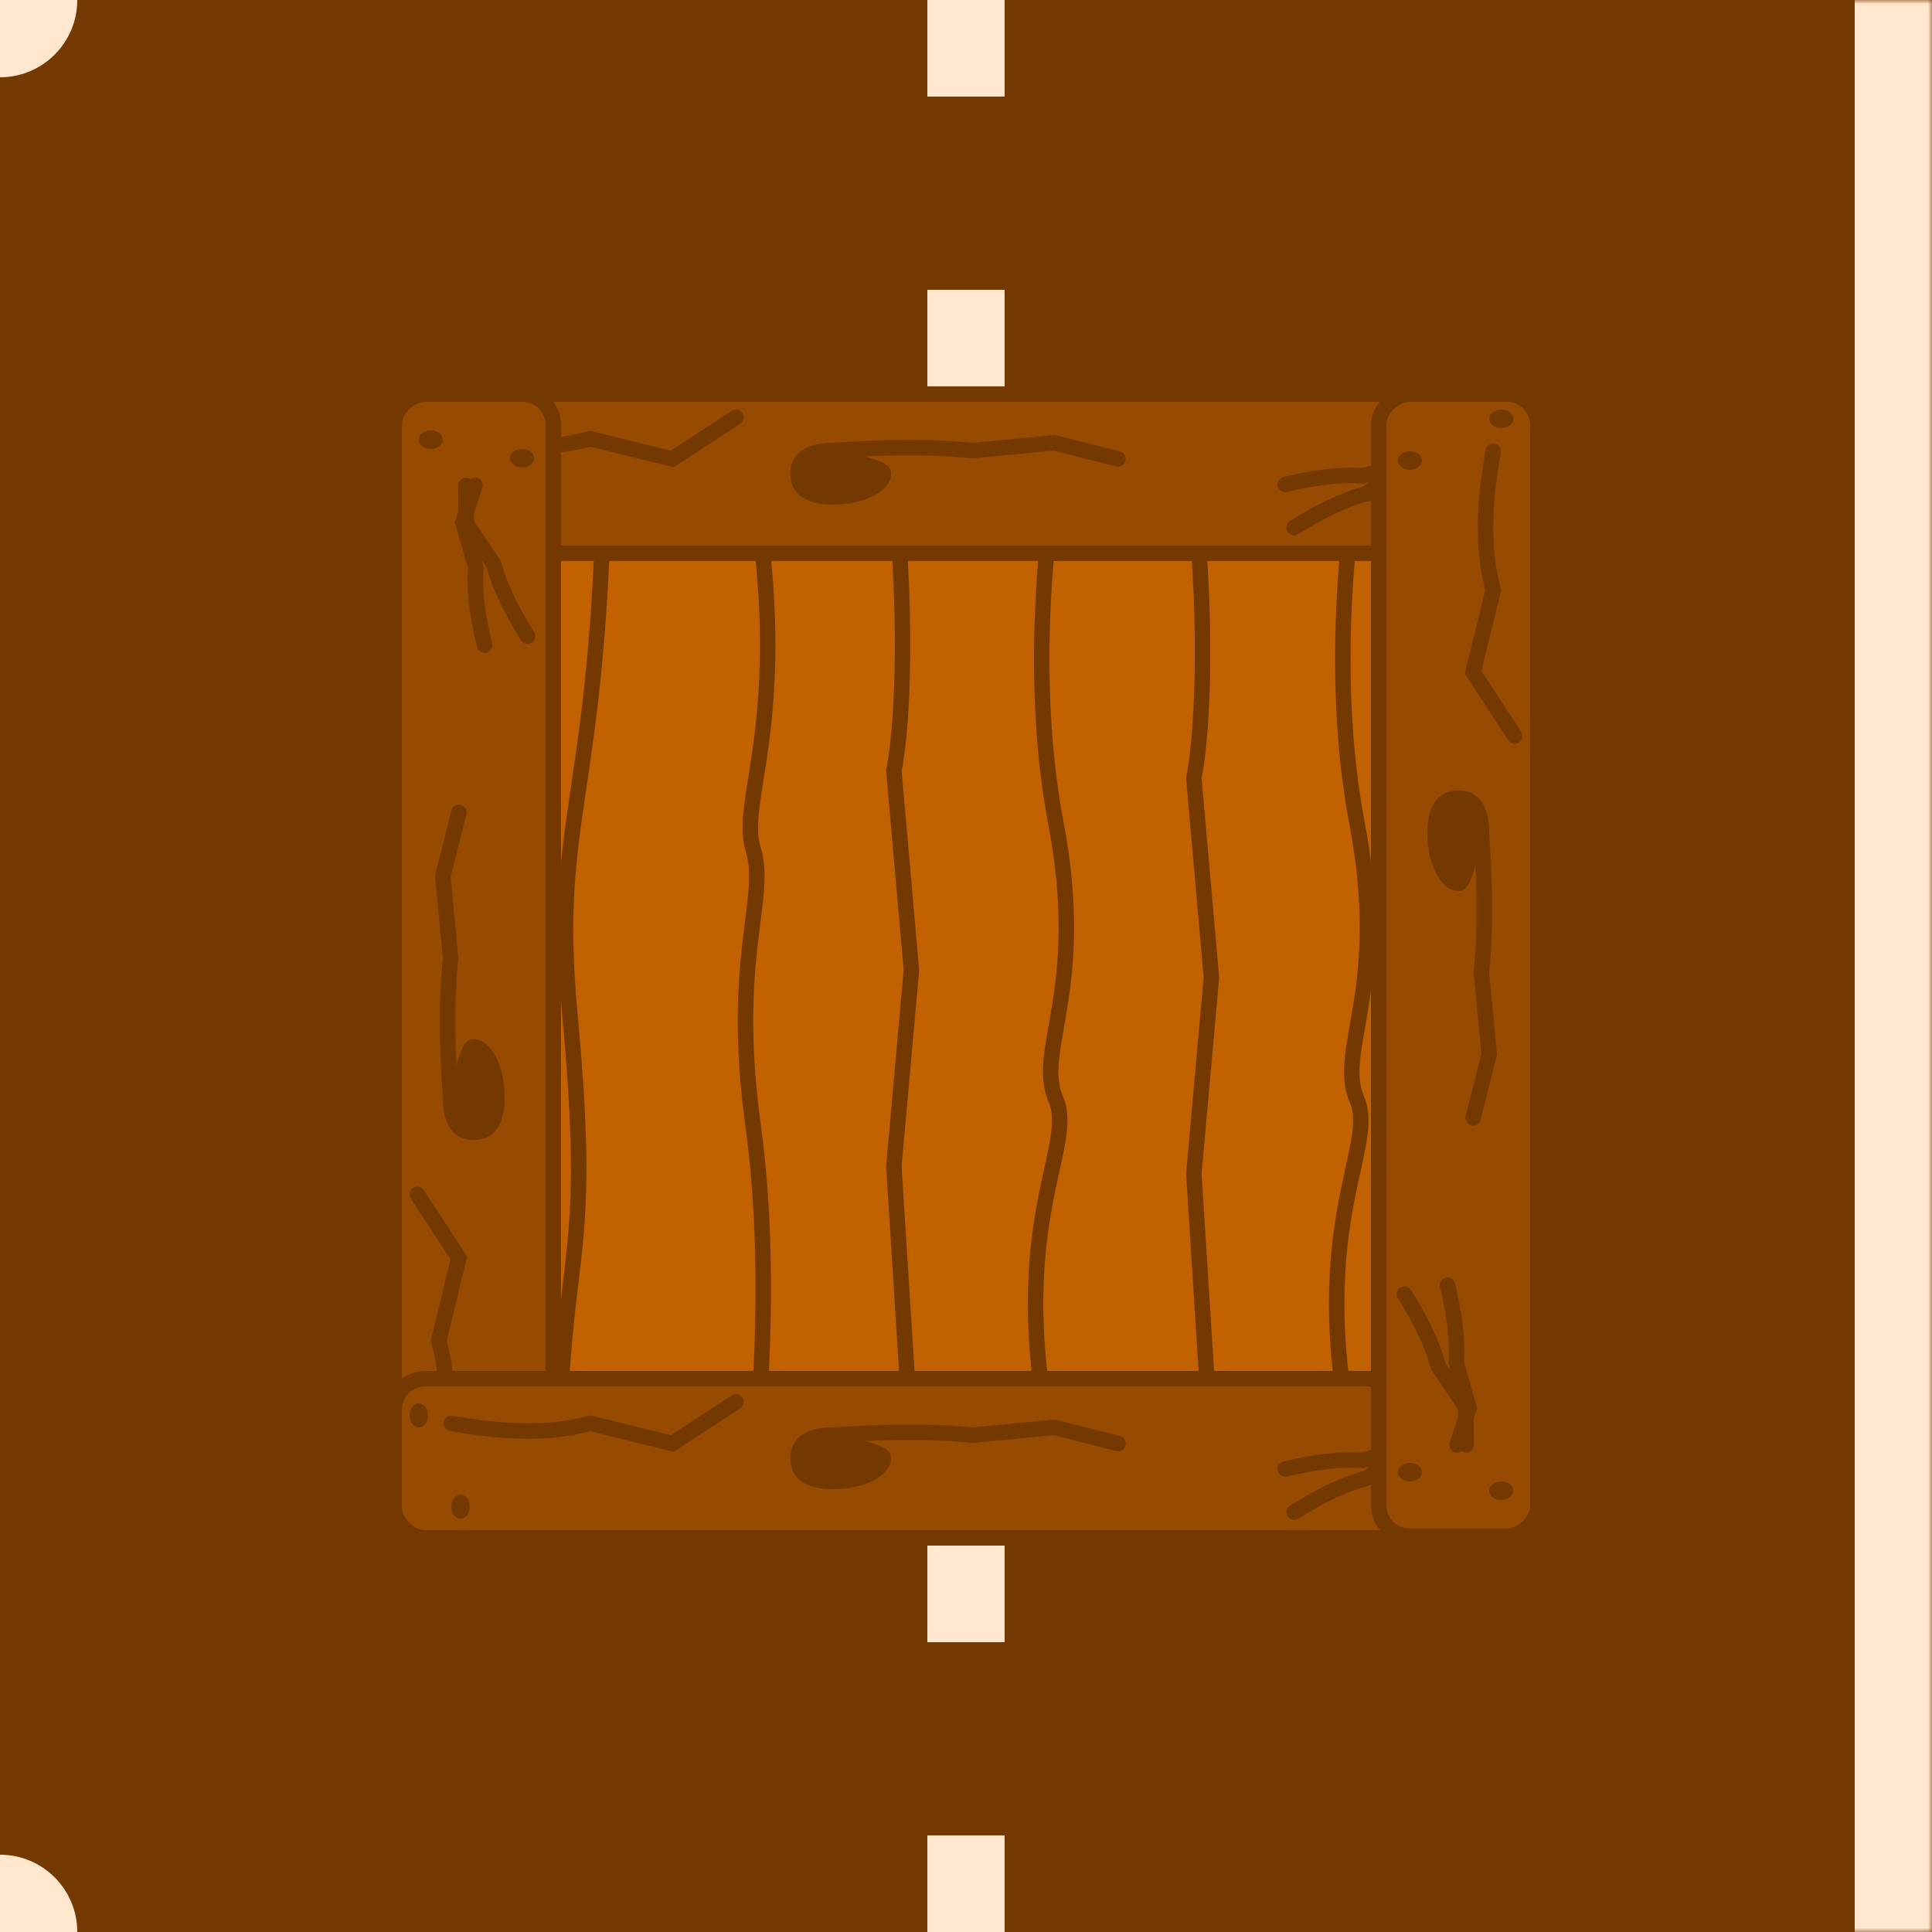 <svg width="250" height="250" viewBox="0 0 250 250" fill="none" xmlns="http://www.w3.org/2000/svg">
<mask id="path-1-inside-1_149_1046" fill="white">
<path d="M0 250H250V0H0L0 250Z"/>
</mask>
<path d="M0 250H250V0H0L0 250Z" fill="#733900"/>
<path d="M0 250H250H0ZM250 0H0H250ZM0 0L0 250L0 0ZM260 250V0H240V250H260Z" fill="#FFE6CD" mask="url(#path-1-inside-1_149_1046)"/>
<path fill-rule="evenodd" clip-rule="evenodd" d="M130 237.5V250H125H120V237.5H130ZM130 187.5V212.5H120V187.5H130ZM130 137.5V162.5H120V137.5H130ZM130 87.5V112.5H120V87.5H130ZM130 37.5V62.5H120V37.5H130ZM120 0L120 12.5H130V0H125H120Z" fill="#FFE6CD"/>
<path fill-rule="evenodd" clip-rule="evenodd" d="M0 0L10 0C10 5.523 5.523 10 0 10L0 0Z" fill="#FFE6CD"/>
<path fill-rule="evenodd" clip-rule="evenodd" d="M0 250L0 240C5.523 240 10 244.477 10 250H0Z" fill="#FFE6CD"/>
<rect x="57.37" y="58.28" width="134.504" height="134.504" rx="4" fill="#C16100" stroke="#733900" stroke-width="2"/>
<path d="M78.167 61.457C77.499 103.403 71.35 105.503 73.731 131.08C76.112 156.657 74.254 159.967 73.029 173.571C72.049 184.454 72.841 188.877 73.36 189.728" stroke="#733900" stroke-width="2" stroke-linecap="round"/>
<path d="M97.448 62.467C102.567 93.044 95.458 103.418 97.448 109.834C99.439 116.249 94.462 123.894 97.448 145.598C99.837 162.961 98.444 182.135 97.448 189.552" stroke="#733900" stroke-width="2" stroke-linecap="round"/>
<path d="M175.59 189.69C168.496 159.081 178.349 148.695 175.59 142.273C172.832 135.85 179.729 128.198 175.59 106.47C172.28 89.088 174.211 69.893 175.59 62.468" stroke="#733900" stroke-width="2" stroke-linecap="round"/>
<path d="M136.628 189.69C129.534 159.081 139.387 148.695 136.628 142.273C133.87 135.85 140.767 128.198 136.628 106.47C133.318 89.088 135.249 69.893 136.628 62.468" stroke="#733900" stroke-width="2" stroke-linecap="round"/>
<path d="M115.664 62.605C117.712 82.48 116.517 95.638 115.664 99.734L117.939 125.533L115.664 150.923L117.939 186.823" stroke="#733900" stroke-width="2" stroke-linecap="round"/>
<path d="M154.483 63.56C156.531 83.435 155.337 96.594 154.483 100.689L156.758 126.488L154.483 151.878L156.758 187.778" stroke="#733900" stroke-width="2" stroke-linecap="round"/>
<rect x="51" y="51" width="147.785" height="20.596" rx="4" fill="#964B00" stroke="#733900" stroke-width="2"/>
<path d="M58.388 56.776C68.453 58.584 73.416 57.529 76.362 56.776L86.997 59.383L95.235 53.995" stroke="#733900" stroke-width="2" stroke-linecap="round"/>
<path d="M107.818 58.309C117.884 57.609 122.847 58.018 125.793 58.309L136.427 57.3L144.665 59.386" stroke="#733900" stroke-width="2" stroke-linecap="round"/>
<path d="M167.456 68.266C172.466 65.162 175.179 64.33 176.805 63.882L182.011 60.353L186.969 60.278" stroke="#733900" stroke-width="2" stroke-linecap="round"/>
<path d="M166.317 62.688C171.88 61.364 174.685 61.46 176.354 61.567L182.209 59.899L186.981 61.461" stroke="#733900" stroke-width="2" stroke-linecap="round"/>
<path d="M115.305 61.298C115.305 63.506 111.952 65.296 107.815 65.296C103.679 65.296 102.273 63.506 102.273 61.298C102.273 59.091 103.679 57.301 107.815 57.301C110.512 59.387 115.305 59.091 115.305 61.298Z" fill="#733900"/>
<ellipse cx="192.896" cy="55.735" rx="1.198" ry="1.564" fill="#733900"/>
<ellipse cx="59.586" cy="67.555" rx="1.198" ry="1.564" fill="#733900"/>
<ellipse cx="54.195" cy="55.735" rx="1.198" ry="1.564" fill="#733900"/>
<ellipse cx="190.498" cy="67.555" rx="1.198" ry="1.564" fill="#733900"/>
<rect x="51" y="198.785" width="147.785" height="20.596" rx="4" transform="rotate(-90 51 198.785)" fill="#964B00" stroke="#733900" stroke-width="2"/>
<path d="M56.776 191.397C58.584 181.332 57.529 176.369 56.776 173.423L59.383 162.789L53.995 154.55" stroke="#733900" stroke-width="2" stroke-linecap="round"/>
<path d="M58.309 141.967C57.609 131.901 58.018 126.938 58.309 123.993L57.3 113.358L59.386 105.12" stroke="#733900" stroke-width="2" stroke-linecap="round"/>
<path d="M68.266 82.329C65.162 77.32 64.33 74.606 63.882 72.98L60.353 67.775L60.278 62.816" stroke="#733900" stroke-width="2" stroke-linecap="round"/>
<path d="M62.688 83.468C61.364 77.905 61.46 75.1 61.567 73.431L59.899 67.576L61.461 62.804" stroke="#733900" stroke-width="2" stroke-linecap="round"/>
<path d="M61.298 134.48C63.506 134.48 65.296 137.833 65.296 141.97C65.296 146.106 63.506 147.512 61.298 147.512C59.091 147.512 57.301 146.106 57.301 141.97C59.387 139.274 59.091 134.48 61.298 134.48Z" fill="#733900"/>
<ellipse cx="55.735" cy="56.89" rx="1.198" ry="1.564" transform="rotate(-90 55.735 56.89)" fill="#733900"/>
<ellipse cx="67.555" cy="190.199" rx="1.198" ry="1.564" transform="rotate(-90 67.555 190.199)" fill="#733900"/>
<ellipse cx="55.735" cy="195.59" rx="1.198" ry="1.564" transform="rotate(-90 55.735 195.59)" fill="#733900"/>
<ellipse cx="67.555" cy="59.287" rx="1.198" ry="1.564" transform="rotate(-90 67.555 59.287)" fill="#733900"/>
<rect x="51" y="178.403" width="147.785" height="20.596" rx="4" fill="#964B00" stroke="#733900" stroke-width="2"/>
<path d="M58.388 184.179C68.453 185.987 73.416 184.933 76.362 184.179L86.997 186.787L95.235 181.398" stroke="#733900" stroke-width="2" stroke-linecap="round"/>
<path d="M107.818 185.713C117.884 185.013 122.847 185.421 125.793 185.713L136.427 184.703L144.665 186.789" stroke="#733900" stroke-width="2" stroke-linecap="round"/>
<path d="M167.456 195.669C172.466 192.565 175.179 191.734 176.805 191.286L182.011 187.757L186.969 187.681" stroke="#733900" stroke-width="2" stroke-linecap="round"/>
<path d="M166.317 190.092C171.88 188.767 174.685 188.864 176.354 188.97L182.209 187.302L186.981 188.864" stroke="#733900" stroke-width="2" stroke-linecap="round"/>
<path d="M115.305 188.702C115.305 190.91 111.952 192.7 107.815 192.7C103.679 192.7 102.273 190.91 102.273 188.702C102.273 186.494 103.679 184.704 107.815 184.704C110.512 186.79 115.305 186.494 115.305 188.702Z" fill="#733900"/>
<ellipse cx="192.896" cy="183.139" rx="1.198" ry="1.564" fill="#733900"/>
<ellipse cx="59.586" cy="194.959" rx="1.198" ry="1.564" fill="#733900"/>
<ellipse cx="54.195" cy="183.139" rx="1.198" ry="1.564" fill="#733900"/>
<ellipse cx="190.498" cy="194.959" rx="1.198" ry="1.564" fill="#733900"/>
<rect x="199" y="51" width="147.785" height="20.596" rx="4" transform="rotate(90 199 51)" fill="#964B00" stroke="#733900" stroke-width="2"/>
<path d="M193.224 58.388C191.416 68.453 192.471 73.416 193.224 76.362L190.617 86.997L196.005 95.235" stroke="#733900" stroke-width="2" stroke-linecap="round"/>
<path d="M191.691 107.818C192.391 117.884 191.982 122.847 191.691 125.793L192.7 136.427L190.614 144.665" stroke="#733900" stroke-width="2" stroke-linecap="round"/>
<path d="M181.734 167.456C184.838 172.466 185.67 175.179 186.118 176.805L189.647 182.011L189.722 186.969" stroke="#733900" stroke-width="2" stroke-linecap="round"/>
<path d="M187.312 166.317C188.636 171.88 188.54 174.685 188.433 176.354L190.101 182.209L188.539 186.981" stroke="#733900" stroke-width="2" stroke-linecap="round"/>
<path d="M188.701 115.305C186.494 115.305 184.704 111.952 184.704 107.815C184.704 103.679 186.494 102.273 188.701 102.273C190.909 102.273 192.699 103.679 192.699 107.815C190.613 110.512 190.909 115.305 188.701 115.305Z" fill="#733900"/>
<ellipse cx="194.265" cy="192.896" rx="1.198" ry="1.564" transform="rotate(90 194.265 192.896)" fill="#733900"/>
<ellipse cx="182.444" cy="59.586" rx="1.198" ry="1.564" transform="rotate(90 182.444 59.586)" fill="#733900"/>
<ellipse cx="194.265" cy="54.195" rx="1.198" ry="1.564" transform="rotate(90 194.265 54.195)" fill="#733900"/>
<ellipse cx="182.444" cy="190.498" rx="1.198" ry="1.564" transform="rotate(90 182.444 190.498)" fill="#733900"/>
</svg>
